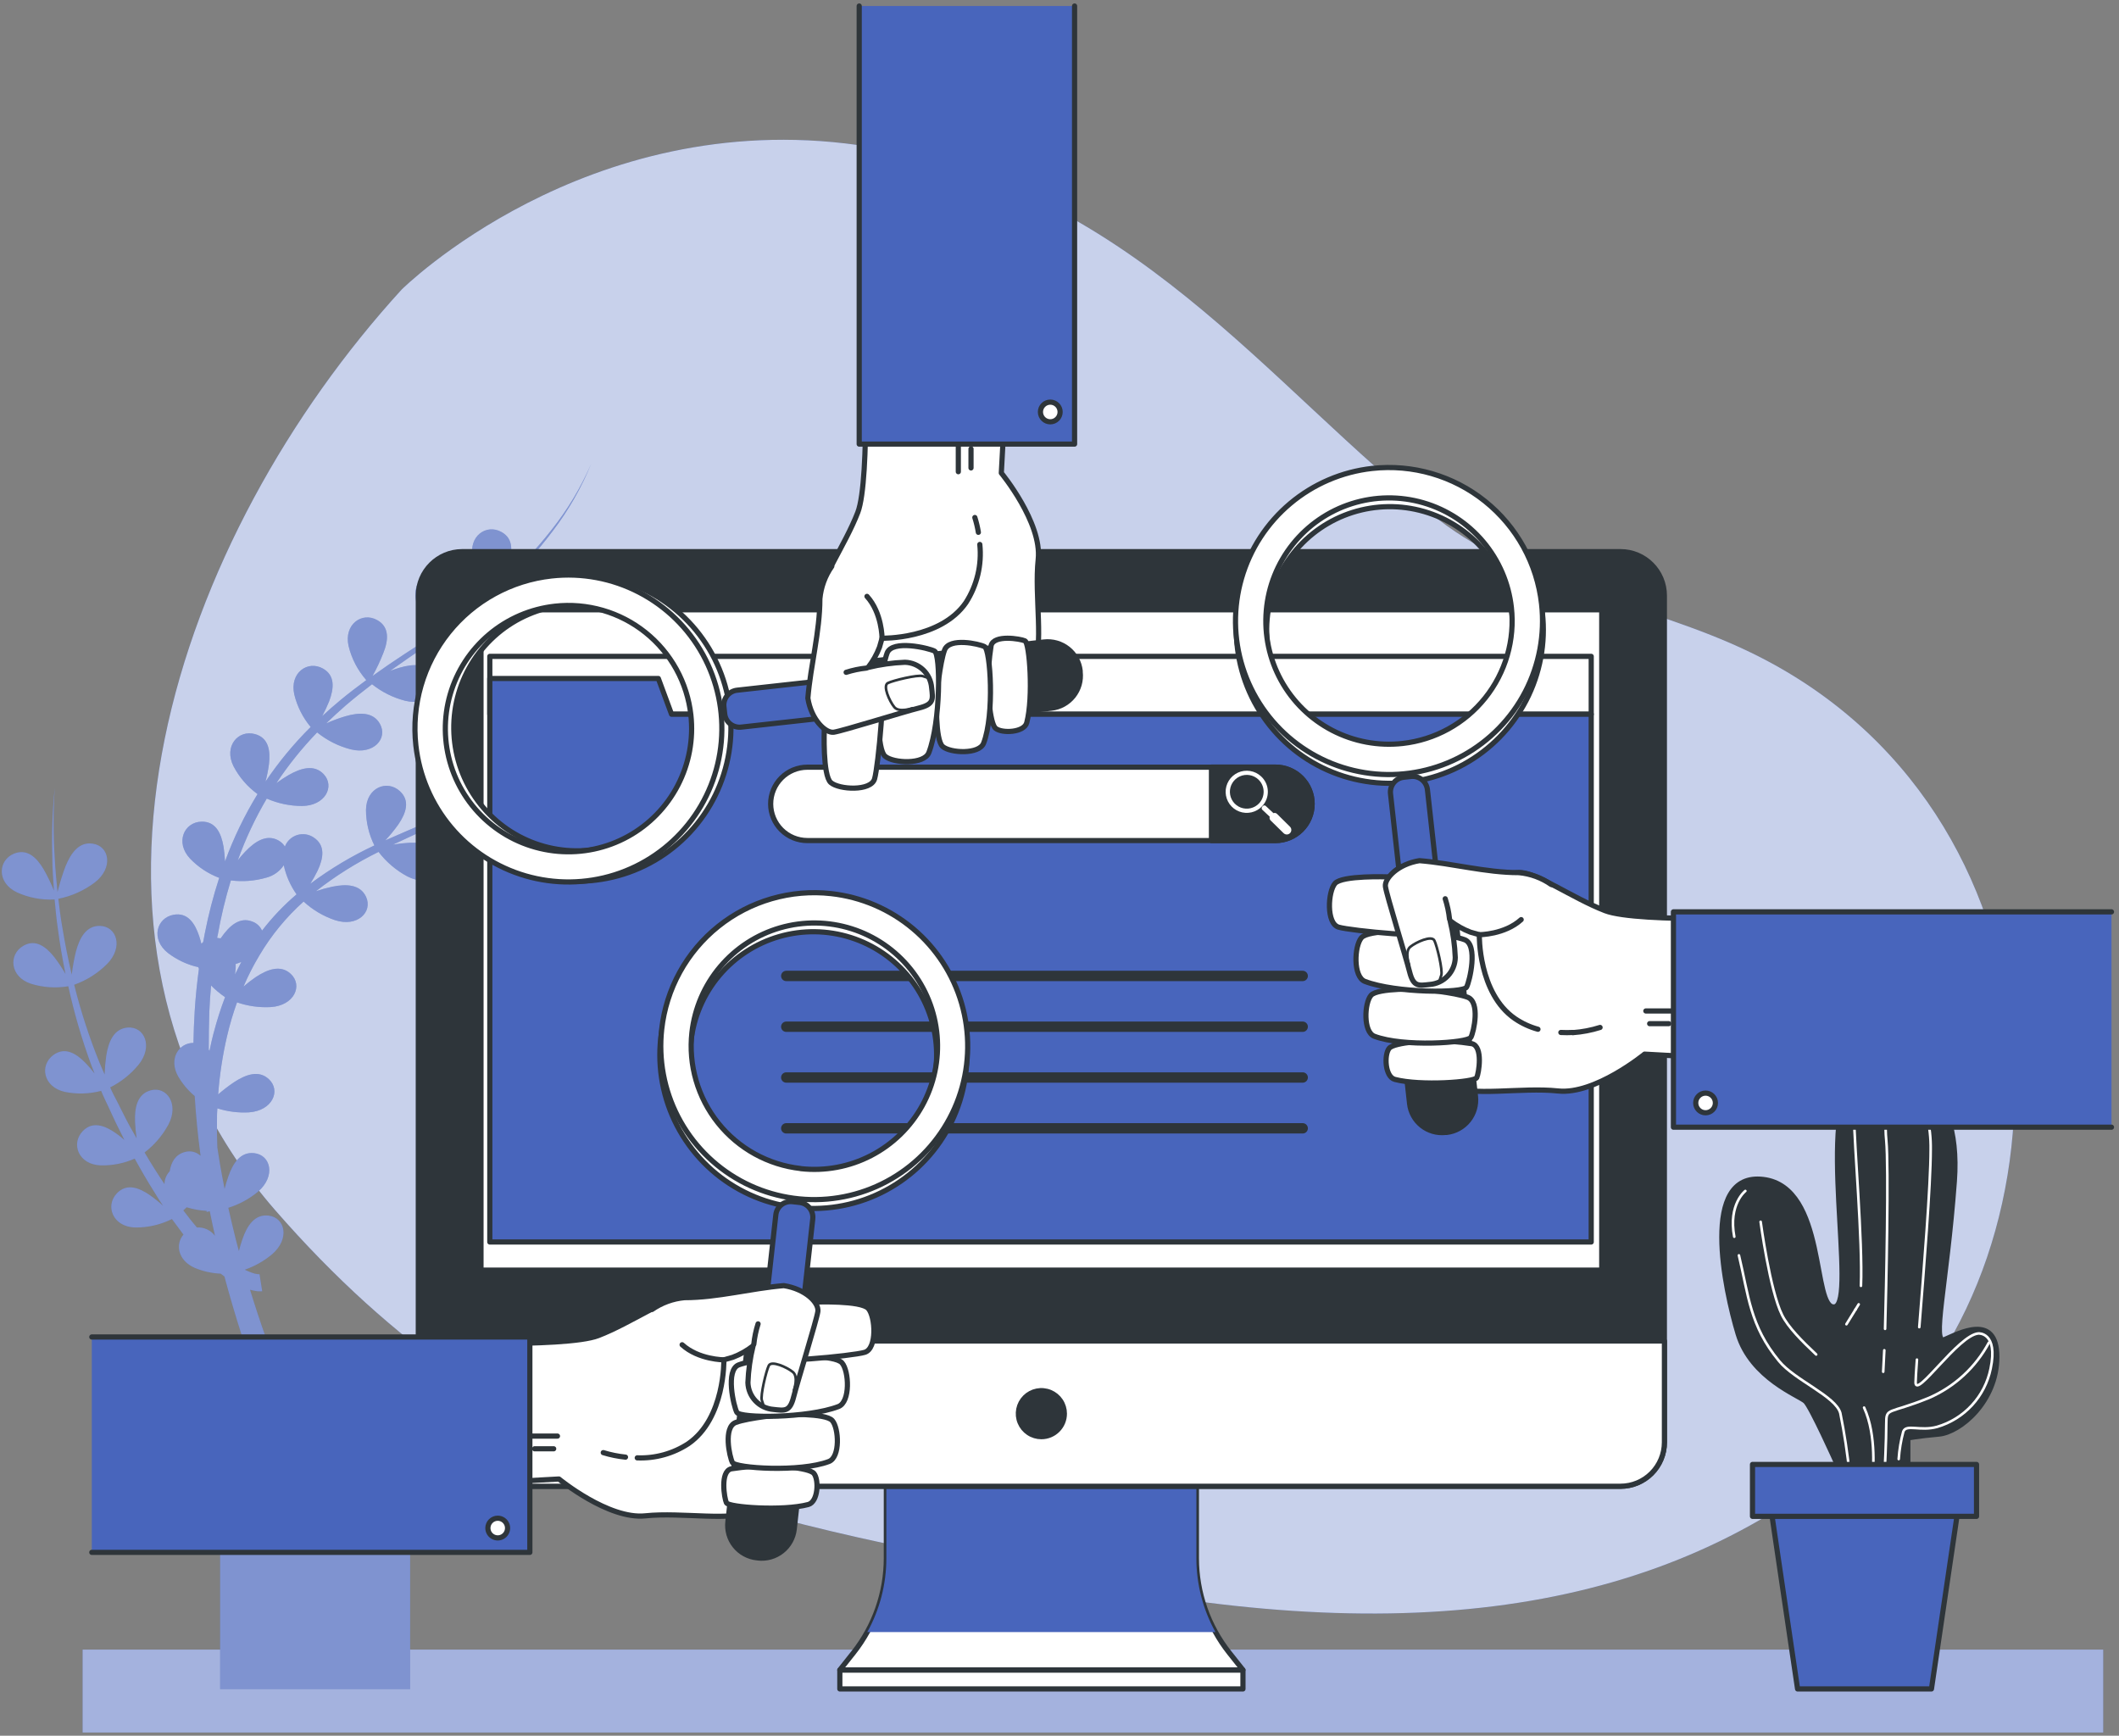 <svg width="409" height="335" viewBox="0 0 409 335" fill="none" xmlns="http://www.w3.org/2000/svg">
<rect x="0" y="0" width="409" height="335" fill="#808080" stroke="none"/>
<g clip-path="url(#clip0_105_801)">
<path d="M53.17 233.63C99.41 286.63 146.1 293.34 211.73 305.9C277.36 318.46 325.55 309.78 361.06 277.77C402.06 240.77 400.44 156.01 337.7 125.83C318.1 116.38 294.76 113.52 277.59 100.23C244.8 74.87 218.28 35.41 165.64 28C113 20.59 77.51 55.9 77.51 55.9C34.28 103.24 6.93 180.59 53.17 233.63Z" fill="#4865BC"/>
<path opacity="0.7" d="M53.17 233.63C99.41 286.63 146.1 293.34 211.73 305.9C277.36 318.46 325.55 309.78 361.06 277.77C402.06 240.77 400.44 156.01 337.7 125.83C318.1 116.38 294.76 113.52 277.59 100.23C244.8 74.87 218.28 35.41 165.64 28C113 20.59 77.51 55.9 77.51 55.9C34.28 103.24 6.93 180.59 53.17 233.63Z" fill="white"/>
<path d="M405.95 318.38H15.95V334.38H405.95V318.38Z" fill="#4865BC"/>
<path opacity="0.5" d="M405.95 318.38H15.95V334.38H405.95V318.38Z" fill="white"/>
<path d="M107.92 146.29C106.013 146.912 104.14 147.637 102.31 148.46C103.31 147.73 104.31 146.97 105.31 146.2C109.762 142.619 114 138.779 118 134.7C113.306 139.26 108.293 143.481 103 147.33C103.73 146.062 104.371 144.746 104.92 143.39C105.92 140.9 106.1 138.39 103.73 137.06C100.8 135.42 97.26 137.87 98.19 142.06C98.758 144.399 99.864 146.574 101.42 148.41C97.966 150.801 94.358 152.963 90.62 154.88L90.27 155.06C91.06 153.691 91.758 152.271 92.36 150.81C93.3 148.33 93.54 145.81 91.16 144.49C88.23 142.84 84.69 145.3 85.63 149.49C86.188 151.798 87.269 153.947 88.79 155.77C84.3 157.98 79.66 159.86 75.04 161.9L74.37 162.2C75.272 161.232 76.11 160.206 76.88 159.13C78.38 156.93 79.19 154.55 77.19 152.7C74.73 150.42 70.7 151.98 70.64 156.3C70.643 158.684 71.197 161.036 72.26 163.17C67.937 165.19 63.829 167.642 60 170.49L59.88 170.59C60.398 169.769 60.872 168.921 61.3 168.05C62.43 165.64 62.85 163.16 60.57 161.65C60.107 161.331 59.577 161.122 59.021 161.037C58.465 160.953 57.898 160.996 57.361 161.162C56.824 161.329 56.331 161.615 55.921 161.999C55.51 162.383 55.192 162.855 54.99 163.38C54.69 162.911 54.282 162.52 53.8 162.24C51.51 160.92 49.26 162.35 47.33 164.37C46.83 164.9 46.33 165.47 45.9 166.03C47.389 161.898 49.26 157.914 51.49 154.13C53.613 155.057 55.903 155.544 58.22 155.56C62.78 155.56 64.7 151.76 62.46 149.4C60.64 147.49 58.08 148.22 55.66 149.62C54.863 150.085 54.092 150.592 53.35 151.14C55.668 147.649 58.299 144.375 61.21 141.36C63.117 142.903 65.334 144.018 67.71 144.63C72.14 145.72 74.92 142.51 73.32 139.68C72.02 137.38 69.32 137.47 66.67 138.24C65.402 138.619 64.159 139.08 62.95 139.62C64.16 138.44 65.41 137.31 66.68 136.19C68.34 134.77 70.06 133.4 71.81 132.06C73.692 133.562 75.869 134.649 78.2 135.25C82.63 136.34 85.41 133.13 83.81 130.3C82.51 128 79.81 128.09 77.15 128.86C76.53 129.04 75.9 129.26 75.29 129.49C77.6 127.84 79.94 126.23 82.29 124.63L84.46 123.14C86.415 124.778 88.711 125.96 91.18 126.6C95.61 127.69 98.4 124.48 96.8 121.65C95.49 119.35 92.8 119.44 90.14 120.21C89.093 120.53 88.063 120.9 87.05 121.32L88.39 120.32C89.21 119.73 90.03 119.13 90.83 118.5C91.83 117.75 92.78 116.92 93.75 116.12C94.31 115.68 94.84 115.21 95.37 114.73C97.333 116.385 99.644 117.578 102.13 118.22C106.56 119.31 109.34 116.1 107.74 113.27C106.44 110.97 103.74 111.06 101.09 111.83C99.604 112.289 98.148 112.84 96.73 113.48C98.54 111.8 100.29 110.05 101.95 108.23C102.06 108.1 102.16 107.97 102.28 107.85C102.99 107.06 103.69 106.26 104.37 105.43C105.05 104.6 105.93 103.51 106.67 102.51C109.709 98.521 112.21 94.151 114.11 89.51C112.119 94.095 109.534 98.399 106.42 102.31C103.341 106.237 99.902 109.87 96.15 113.16L95.74 113.51C96.592 112.058 97.347 110.552 98 109C98.95 106.52 99.18 104 96.8 102.68C93.88 101.03 90.33 103.49 91.27 107.68C91.874 110.161 93.079 112.455 94.78 114.36L93.9 115.12L92.9 115.98C92.32 116.45 91.72 116.9 91.12 117.35C90.8 117.59 90.49 117.84 90.12 118.08C89.27 118.71 88.41 119.32 87.54 119.92L86.29 120.77L84.87 121.77C85.7 120.353 86.428 118.88 87.05 117.36C88 114.87 88.23 112.36 85.86 111.04C82.93 109.39 79.38 111.85 80.32 116.04C80.9 118.447 82.049 120.679 83.67 122.55L82.67 123.23L78.78 125.78L78.01 126.28L75.84 127.73L74.9 128.36C73.9 129.05 72.9 129.75 71.9 130.47C72.704 129.031 73.405 127.537 74 126C75 123.52 75.18 121 72.81 119.68C69.88 118.03 66.34 120.49 67.28 124.68C67.867 127.119 69.041 129.378 70.7 131.26C69 132.51 67.32 133.79 65.7 135.13C64.51 136.13 63.34 137.13 62.19 138.21C62.691 137.283 63.139 136.328 63.53 135.35C64.47 132.86 64.71 130.35 62.33 129.03C59.4 127.38 55.86 129.84 56.8 134.03C57.358 136.338 58.439 138.487 59.96 140.31C56.721 143.528 53.804 147.055 51.25 150.84C51.54 149.748 51.761 148.64 51.91 147.52C52.23 144.88 51.85 142.4 49.22 141.68C45.98 140.79 43.14 144.03 45.07 147.89C46.18 150.015 47.769 151.853 49.71 153.26C47.191 157.374 45.087 161.729 43.43 166.26C43.387 165.312 43.293 164.368 43.15 163.43C42.7 160.8 41.64 158.53 38.91 158.58C35.55 158.65 33.74 162.58 36.69 165.72C38.263 167.36 40.184 168.628 42.31 169.43C41.173 172.928 40.248 176.491 39.54 180.1C39.42 180.67 39.33 181.24 39.22 181.81C39.1 181.92 38.98 182.03 38.87 182.15C38.75 181.66 38.61 181.15 38.45 180.68C37.61 178.16 36.21 176.07 33.52 176.55C30.22 177.13 29.03 181.27 32.43 183.94C34.158 185.259 36.15 186.19 38.27 186.67C38.27 186.77 38.35 186.86 38.4 186.96C38.03 189.67 37.75 192.4 37.58 195.14C37.45 197.14 37.38 199.23 37.34 201.28C34.48 201.28 32.46 204.42 34.43 207.82C35.261 209.23 36.327 210.488 37.58 211.54C37.82 215.39 38.2 219.24 38.71 223.06C38.306 222.686 37.811 222.424 37.274 222.299C36.738 222.175 36.178 222.192 35.65 222.35C33.85 222.84 33.04 224.29 32.75 226.07C32.109 226.733 31.751 227.618 31.75 228.54C30.41 226.54 29.14 224.54 27.91 222.43C29.788 220.991 31.344 219.175 32.48 217.1C34.63 213.1 32.2 209.59 29.07 210.44C26.51 211.14 25.95 213.74 26.07 216.53C26.11 217.588 26.21 218.643 26.37 219.69L25.05 217.37C23.95 215.37 23.05 213.37 21.97 211.37C21.71 210.88 21.48 210.37 21.27 209.87C23.377 208.809 25.24 207.32 26.74 205.5C29.61 201.96 27.88 198.07 24.64 198.32C22 198.53 20.95 200.98 20.51 203.74C20.339 204.943 20.232 206.155 20.19 207.37L19.25 205.2C17.248 200.277 15.6 195.218 14.32 190.06C16.705 189.215 18.871 187.848 20.66 186.06C23.87 182.81 22.54 178.78 19.29 178.7C16.65 178.64 15.36 180.97 14.64 183.7C14.287 185.149 14.023 186.619 13.85 188.1C13.15 185.14 12.55 182.14 12.05 179.1C11.71 177.24 11.49 175.35 11.26 173.47C13.823 172.962 16.237 171.878 18.32 170.3C21.92 167.5 21.13 163.3 17.91 162.83C15.3 162.42 13.72 164.57 12.66 167.16C12.039 168.794 11.518 170.463 11.1 172.16C10.9 169.98 10.67 167.79 10.57 165.6C10.27 161.078 10.27 156.542 10.57 152.02C10.114 156.538 9.957 161.081 10.1 165.62C10.1 167.71 10.28 169.79 10.41 171.88C9.839 170.459 9.171 169.079 8.41 167.75C7.05 165.46 5.23 163.75 2.71 164.75C-0.4 166.03 -0.67 170.33 3.23 172.21C5.517 173.261 8.027 173.738 10.54 173.6C10.72 175.47 10.88 177.33 11.16 179.18C11.55 182.18 12.05 185.06 12.64 187.97C12 186.855 11.289 185.783 10.51 184.76C8.86 182.67 6.84 181.19 4.51 182.54C1.6 184.21 1.88 188.54 5.99 189.87C8.316 190.593 10.779 190.757 13.18 190.35C14.321 195.564 15.821 200.693 17.67 205.7L18.26 207.2C17.731 206.499 17.16 205.832 16.55 205.2C14.7 203.28 12.55 202.01 10.32 203.6C7.59 205.6 8.32 209.8 12.52 210.74C14.838 211.209 17.233 211.141 19.52 210.54C19.73 211.05 19.94 211.54 20.19 212.06C21.19 214.12 22.08 216.23 23.13 218.25L24 220C23.48 219.55 22.94 219.12 22.38 218.72C20.2 217.19 17.84 216.35 15.96 218.32C13.64 220.75 15.14 224.79 19.46 224.92C21.709 224.972 23.942 224.529 26 223.62C27.24 225.86 28.51 228.07 29.89 230.24C30.4 231.07 30.89 231.89 31.47 232.71C30.686 231.993 29.857 231.325 28.99 230.71C26.81 229.18 24.45 228.34 22.56 230.31C20.25 232.74 21.75 236.78 26.07 236.91C28.539 236.94 30.98 236.381 33.19 235.28C33.91 236.28 34.65 237.28 35.41 238.28C33.8 240.15 34.33 243.28 37.6 244.71C39.188 245.372 40.881 245.748 42.6 245.82C42.8 245.98 43 246.14 43.22 246.29L43.32 246.37C45.387 254.09 47.837 261.697 50.67 269.19C51.87 272.38 53.16 275.54 54.49 278.68H42.49V326H79.16V278.64H59.64C57.97 274.99 56.36 271.3 54.86 267.57C52.41 261.45 50.19 255.23 48.26 248.92C48.589 249.017 48.922 249.094 49.26 249.15C49.704 249.24 50.16 249.26 50.61 249.21L50.09 245.92H49.74C49.532 245.891 49.325 245.851 49.12 245.8C48.658 245.668 48.207 245.5 47.77 245.3L47.25 245.06C49.18 244.388 50.972 243.371 52.54 242.06C56.01 239.06 55.03 234.96 51.79 234.61C49.17 234.32 47.69 236.54 46.79 239.17C46.52 239.92 46.3 240.7 46.11 241.46C45.92 240.76 45.73 240.06 45.55 239.36C45.02 237.29 44.55 235.2 44.07 233.11C46.164 232.457 48.111 231.4 49.8 230C53.27 227 52.28 222.91 49.05 222.56C46.42 222.27 44.95 224.49 44.05 227.12C43.78 227.88 43.55 228.67 43.35 229.45C43.05 227.93 42.76 226.4 42.49 224.87C42.3 223.74 42.12 222.6 41.95 221.46C41.89 219.84 41.86 218.22 41.88 216.59C41.88 215.7 41.88 214.81 41.96 213.92C43.921 214.54 45.977 214.8 48.03 214.69C52.59 214.39 54.27 210.49 51.89 208.28C49.95 206.47 47.44 207.37 45.11 208.91C44.065 209.62 43.063 210.391 42.11 211.22C42.391 207.414 42.969 203.636 43.84 199.92C44.35 197.731 44.988 195.574 45.75 193.46C47.841 194.181 50.052 194.49 52.26 194.37C56.82 194.08 58.5 190.18 56.12 187.96C54.19 186.16 51.67 187.05 49.34 188.6C48.527 189.159 47.745 189.763 47 190.41C47.879 188.341 48.902 186.336 50.06 184.41C52.357 180.523 55.237 177.012 58.6 174C60.343 175.608 62.404 176.831 64.65 177.59C68.99 179.01 72 176.01 70.65 173.07C69.52 170.68 66.86 170.57 64.12 171.14C63.064 171.366 62.022 171.653 61 172L61.07 171.94C64.802 169.028 68.823 166.508 73.07 164.42C74.569 166.382 76.472 167.999 78.65 169.16C82.71 171.25 86.16 168.77 85.26 165.65C84.53 163.11 81.92 162.58 79.13 162.65C78.034 162.71 76.943 162.83 75.86 163.01C80.37 160.88 84.97 158.87 89.41 156.52H89.51C91.498 158.236 93.856 159.468 96.4 160.12C100.83 161.22 103.61 158 102.01 155.12C100.71 152.82 98.01 152.92 95.36 153.68C94.61 153.9 93.86 154.17 93.13 154.45C96.095 152.727 98.969 150.851 101.74 148.83L101.97 149.08V148.95C103.978 150.681 106.355 151.93 108.92 152.6C113.34 153.69 116.13 150.48 114.53 147.6C113.27 145.43 110.61 145.52 107.92 146.29ZM38 236.9C37.09 235.84 36.23 234.73 35.39 233.61C35.59 233.43 35.81 233.23 36.03 233.01C37.28 233.399 38.573 233.631 39.88 233.7V233.91L40.49 233.78C40.81 235.36 41.14 236.93 41.49 238.5C41.084 237.968 40.553 237.544 39.944 237.265C39.336 236.986 38.668 236.861 38 236.9ZM41.26 199.25C40.95 200.43 40.69 201.61 40.44 202.8L40.29 202.59C40.29 200.15 40.327 197.717 40.4 195.29C40.47 193.59 40.59 191.9 40.74 190.2C41.563 191.038 42.467 191.792 43.44 192.45C42.594 194.676 41.869 196.946 41.27 199.25H41.26ZM45.36 188.05C45.42 187.61 45.47 187.16 45.49 186.72V186.05C45.85 185.94 46.22 185.81 46.58 185.66C46.18 186.45 45.76 187.25 45.37 188.05H45.36ZM50.57 179.6C50.397 179.204 50.146 178.848 49.831 178.552C49.517 178.257 49.146 178.028 48.74 177.88C46.27 176.88 44.27 178.68 42.68 180.98L42.6 181.09H42.44C42.272 181.052 42.102 181.029 41.93 181.02C41.918 180.88 41.942 180.739 42 180.61C42.633 176.998 43.488 173.427 44.56 169.92C46.856 170.211 49.187 170.031 51.41 169.39C52.784 169.029 53.979 168.179 54.77 167C55.21 169.016 56.05 170.924 57.24 172.61C54.78 174.702 52.547 177.049 50.58 179.61L50.57 179.6Z" fill="#4865BC"/>
<path opacity="0.3" d="M107.92 146.29C106.013 146.912 104.14 147.637 102.31 148.46C103.31 147.73 104.31 146.97 105.31 146.2C109.762 142.619 114 138.779 118 134.7C113.306 139.26 108.293 143.481 103 147.33C103.73 146.062 104.371 144.746 104.92 143.39C105.92 140.9 106.1 138.39 103.73 137.06C100.8 135.42 97.26 137.87 98.19 142.06C98.758 144.399 99.864 146.574 101.42 148.41C97.966 150.801 94.358 152.963 90.62 154.88L90.27 155.06C91.06 153.691 91.758 152.271 92.36 150.81C93.3 148.33 93.54 145.81 91.16 144.49C88.23 142.84 84.69 145.3 85.63 149.49C86.188 151.798 87.269 153.947 88.79 155.77C84.3 157.98 79.66 159.86 75.04 161.9L74.37 162.2C75.272 161.232 76.11 160.206 76.88 159.13C78.38 156.93 79.19 154.55 77.19 152.7C74.73 150.42 70.7 151.98 70.64 156.3C70.643 158.684 71.197 161.036 72.26 163.17C67.937 165.19 63.829 167.642 60 170.49L59.88 170.59C60.398 169.769 60.872 168.921 61.3 168.05C62.43 165.64 62.85 163.16 60.57 161.65C60.107 161.331 59.577 161.122 59.021 161.037C58.465 160.953 57.898 160.996 57.361 161.162C56.824 161.329 56.331 161.615 55.921 161.999C55.51 162.383 55.192 162.855 54.99 163.38C54.69 162.911 54.282 162.52 53.8 162.24C51.51 160.92 49.26 162.35 47.33 164.37C46.83 164.9 46.33 165.47 45.9 166.03C47.389 161.898 49.26 157.914 51.49 154.13C53.613 155.057 55.903 155.544 58.22 155.56C62.78 155.56 64.7 151.76 62.46 149.4C60.64 147.49 58.08 148.22 55.66 149.62C54.863 150.085 54.092 150.592 53.35 151.14C55.668 147.649 58.299 144.375 61.21 141.36C63.117 142.903 65.334 144.018 67.71 144.63C72.14 145.72 74.92 142.51 73.32 139.68C72.02 137.38 69.32 137.47 66.67 138.24C65.402 138.619 64.159 139.08 62.95 139.62C64.16 138.44 65.41 137.31 66.68 136.19C68.34 134.77 70.06 133.4 71.81 132.06C73.692 133.562 75.869 134.649 78.2 135.25C82.63 136.34 85.41 133.13 83.81 130.3C82.51 128 79.81 128.09 77.15 128.86C76.53 129.04 75.9 129.26 75.29 129.49C77.6 127.84 79.94 126.23 82.29 124.63L84.46 123.14C86.415 124.778 88.711 125.96 91.18 126.6C95.61 127.69 98.4 124.48 96.8 121.65C95.49 119.35 92.8 119.44 90.14 120.21C89.093 120.53 88.063 120.9 87.05 121.32L88.39 120.32C89.21 119.73 90.03 119.13 90.83 118.5C91.83 117.75 92.78 116.92 93.75 116.12C94.31 115.68 94.84 115.21 95.37 114.73C97.333 116.385 99.644 117.578 102.13 118.22C106.56 119.31 109.34 116.1 107.74 113.27C106.44 110.97 103.74 111.06 101.09 111.83C99.604 112.289 98.148 112.84 96.73 113.48C98.54 111.8 100.29 110.05 101.95 108.23C102.06 108.1 102.16 107.97 102.28 107.85C102.99 107.06 103.69 106.26 104.37 105.43C105.05 104.6 105.93 103.51 106.67 102.51C109.709 98.521 112.21 94.151 114.11 89.51C112.119 94.095 109.534 98.399 106.42 102.31C103.341 106.237 99.902 109.87 96.15 113.16L95.74 113.51C96.592 112.058 97.347 110.552 98 109C98.95 106.52 99.18 104 96.8 102.68C93.88 101.03 90.33 103.49 91.27 107.68C91.874 110.161 93.079 112.455 94.78 114.36L93.9 115.12L92.9 115.98C92.32 116.45 91.72 116.9 91.12 117.35C90.8 117.59 90.49 117.84 90.12 118.08C89.27 118.71 88.41 119.32 87.54 119.92L86.29 120.77L84.87 121.77C85.7 120.353 86.428 118.88 87.05 117.36C88 114.87 88.23 112.36 85.86 111.04C82.93 109.39 79.38 111.85 80.32 116.04C80.9 118.447 82.049 120.679 83.67 122.55L82.67 123.23L78.78 125.78L78.01 126.28L75.84 127.73L74.9 128.36C73.9 129.05 72.9 129.75 71.9 130.47C72.704 129.031 73.405 127.537 74 126C75 123.52 75.18 121 72.81 119.68C69.88 118.03 66.34 120.49 67.28 124.68C67.867 127.119 69.041 129.378 70.7 131.26C69 132.51 67.32 133.79 65.7 135.13C64.51 136.13 63.34 137.13 62.19 138.21C62.691 137.283 63.139 136.328 63.53 135.35C64.47 132.86 64.71 130.35 62.33 129.03C59.4 127.38 55.86 129.84 56.8 134.03C57.358 136.338 58.439 138.487 59.96 140.31C56.721 143.528 53.804 147.055 51.25 150.84C51.54 149.748 51.761 148.64 51.91 147.52C52.23 144.88 51.85 142.4 49.22 141.68C45.98 140.79 43.14 144.03 45.07 147.89C46.18 150.015 47.769 151.853 49.71 153.26C47.191 157.374 45.087 161.729 43.43 166.26C43.387 165.312 43.293 164.368 43.15 163.43C42.7 160.8 41.64 158.53 38.91 158.58C35.55 158.65 33.74 162.58 36.69 165.72C38.263 167.36 40.184 168.628 42.31 169.43C41.173 172.928 40.248 176.491 39.54 180.1C39.42 180.67 39.33 181.24 39.22 181.81C39.1 181.92 38.98 182.03 38.87 182.15C38.75 181.66 38.61 181.15 38.45 180.68C37.61 178.16 36.21 176.07 33.52 176.55C30.22 177.13 29.03 181.27 32.43 183.94C34.158 185.259 36.15 186.19 38.27 186.67C38.27 186.77 38.35 186.86 38.4 186.96C38.03 189.67 37.75 192.4 37.58 195.14C37.45 197.14 37.38 199.23 37.34 201.28C34.48 201.28 32.46 204.42 34.43 207.82C35.261 209.23 36.327 210.488 37.58 211.54C37.82 215.39 38.2 219.24 38.71 223.06C38.306 222.686 37.811 222.424 37.274 222.299C36.738 222.175 36.178 222.192 35.65 222.35C33.85 222.84 33.04 224.29 32.75 226.07C32.109 226.733 31.751 227.618 31.75 228.54C30.41 226.54 29.14 224.54 27.91 222.43C29.788 220.991 31.344 219.175 32.48 217.1C34.63 213.1 32.2 209.59 29.07 210.44C26.51 211.14 25.95 213.74 26.07 216.53C26.11 217.588 26.21 218.643 26.37 219.69L25.05 217.37C23.95 215.37 23.05 213.37 21.97 211.37C21.71 210.88 21.48 210.37 21.27 209.87C23.377 208.809 25.24 207.32 26.74 205.5C29.61 201.96 27.88 198.07 24.64 198.32C22 198.53 20.95 200.98 20.51 203.74C20.339 204.943 20.232 206.155 20.19 207.37L19.25 205.2C17.248 200.277 15.6 195.218 14.32 190.06C16.705 189.215 18.871 187.848 20.66 186.06C23.87 182.81 22.54 178.78 19.29 178.7C16.65 178.64 15.36 180.97 14.64 183.7C14.287 185.149 14.023 186.619 13.85 188.1C13.15 185.14 12.55 182.14 12.05 179.1C11.71 177.24 11.49 175.35 11.26 173.47C13.823 172.962 16.237 171.878 18.32 170.3C21.92 167.5 21.13 163.3 17.91 162.83C15.3 162.42 13.72 164.57 12.66 167.16C12.039 168.794 11.518 170.463 11.1 172.16C10.9 169.98 10.67 167.79 10.57 165.6C10.27 161.078 10.27 156.542 10.57 152.02C10.114 156.538 9.957 161.081 10.1 165.62C10.1 167.71 10.28 169.79 10.41 171.88C9.839 170.459 9.171 169.079 8.41 167.75C7.05 165.46 5.23 163.75 2.71 164.75C-0.4 166.03 -0.67 170.33 3.23 172.21C5.517 173.261 8.027 173.738 10.54 173.6C10.72 175.47 10.88 177.33 11.16 179.18C11.55 182.18 12.05 185.06 12.64 187.97C12 186.855 11.289 185.783 10.51 184.76C8.86 182.67 6.84 181.19 4.51 182.54C1.6 184.21 1.88 188.54 5.99 189.87C8.316 190.593 10.779 190.757 13.18 190.35C14.321 195.564 15.821 200.693 17.67 205.7L18.26 207.2C17.731 206.499 17.16 205.832 16.55 205.2C14.7 203.28 12.55 202.01 10.32 203.6C7.59 205.6 8.32 209.8 12.52 210.74C14.838 211.209 17.233 211.141 19.52 210.54C19.73 211.05 19.94 211.54 20.19 212.06C21.19 214.12 22.08 216.23 23.13 218.25L24 220C23.48 219.55 22.94 219.12 22.38 218.72C20.2 217.19 17.84 216.35 15.96 218.32C13.64 220.75 15.14 224.79 19.46 224.92C21.709 224.972 23.942 224.529 26 223.62C27.24 225.86 28.51 228.07 29.89 230.24C30.4 231.07 30.89 231.89 31.47 232.71C30.686 231.993 29.857 231.325 28.99 230.71C26.81 229.18 24.45 228.34 22.56 230.31C20.25 232.74 21.75 236.78 26.07 236.91C28.539 236.94 30.98 236.381 33.19 235.28C33.91 236.28 34.65 237.28 35.41 238.28C33.8 240.15 34.33 243.28 37.6 244.71C39.188 245.372 40.881 245.748 42.6 245.82C42.8 245.98 43 246.14 43.22 246.29L43.32 246.37C45.387 254.09 47.837 261.697 50.67 269.19C51.87 272.38 53.16 275.54 54.49 278.68H42.49V326H79.16V278.64H59.64C57.97 274.99 56.36 271.3 54.86 267.57C52.41 261.45 50.19 255.23 48.26 248.92C48.589 249.017 48.922 249.094 49.26 249.15C49.704 249.24 50.16 249.26 50.61 249.21L50.09 245.92H49.74C49.532 245.891 49.325 245.851 49.12 245.8C48.658 245.668 48.207 245.5 47.77 245.3L47.25 245.06C49.18 244.388 50.972 243.371 52.54 242.06C56.01 239.06 55.03 234.96 51.79 234.61C49.17 234.32 47.69 236.54 46.79 239.17C46.52 239.92 46.3 240.7 46.11 241.46C45.92 240.76 45.73 240.06 45.55 239.36C45.02 237.29 44.55 235.2 44.07 233.11C46.164 232.457 48.111 231.4 49.8 230C53.27 227 52.28 222.91 49.05 222.56C46.42 222.27 44.95 224.49 44.05 227.12C43.78 227.88 43.55 228.67 43.35 229.45C43.05 227.93 42.76 226.4 42.49 224.87C42.3 223.74 42.12 222.6 41.95 221.46C41.89 219.84 41.86 218.22 41.88 216.59C41.88 215.7 41.88 214.81 41.96 213.92C43.921 214.54 45.977 214.8 48.03 214.69C52.59 214.39 54.27 210.49 51.89 208.28C49.95 206.47 47.44 207.37 45.11 208.91C44.065 209.62 43.063 210.391 42.11 211.22C42.391 207.414 42.969 203.636 43.84 199.92C44.35 197.731 44.988 195.574 45.75 193.46C47.841 194.181 50.052 194.49 52.26 194.37C56.82 194.08 58.5 190.18 56.12 187.96C54.19 186.16 51.67 187.05 49.34 188.6C48.527 189.159 47.745 189.763 47 190.41C47.879 188.341 48.902 186.336 50.06 184.41C52.357 180.523 55.237 177.012 58.6 174C60.343 175.608 62.404 176.831 64.65 177.59C68.99 179.01 72 176.01 70.65 173.07C69.52 170.68 66.86 170.57 64.12 171.14C63.064 171.366 62.022 171.653 61 172L61.07 171.94C64.802 169.028 68.823 166.508 73.07 164.42C74.569 166.382 76.472 167.999 78.65 169.16C82.71 171.25 86.16 168.77 85.26 165.65C84.53 163.11 81.92 162.58 79.13 162.65C78.034 162.71 76.943 162.83 75.86 163.01C80.37 160.88 84.97 158.87 89.41 156.52H89.51C91.498 158.236 93.856 159.468 96.4 160.12C100.83 161.22 103.61 158 102.01 155.12C100.71 152.82 98.01 152.92 95.36 153.68C94.61 153.9 93.86 154.17 93.13 154.45C96.095 152.727 98.969 150.851 101.74 148.83L101.97 149.08V148.95C103.978 150.681 106.355 151.93 108.92 152.6C113.34 153.69 116.13 150.48 114.53 147.6C113.27 145.43 110.61 145.52 107.92 146.29ZM38 236.9C37.09 235.84 36.23 234.73 35.39 233.61C35.59 233.43 35.81 233.23 36.03 233.01C37.28 233.399 38.573 233.631 39.88 233.7V233.91L40.49 233.78C40.81 235.36 41.14 236.93 41.49 238.5C41.084 237.968 40.553 237.544 39.944 237.265C39.336 236.986 38.668 236.861 38 236.9ZM41.26 199.25C40.95 200.43 40.69 201.61 40.44 202.8L40.29 202.59C40.29 200.15 40.327 197.717 40.4 195.29C40.47 193.59 40.59 191.9 40.74 190.2C41.563 191.038 42.467 191.792 43.44 192.45C42.594 194.676 41.869 196.946 41.27 199.25H41.26ZM45.36 188.05C45.42 187.61 45.47 187.16 45.49 186.72V186.05C45.85 185.94 46.22 185.81 46.58 185.66C46.18 186.45 45.76 187.25 45.37 188.05H45.36ZM50.57 179.6C50.397 179.204 50.146 178.848 49.831 178.552C49.517 178.257 49.146 178.028 48.74 177.88C46.27 176.88 44.27 178.68 42.68 180.98L42.6 181.09H42.44C42.272 181.052 42.102 181.029 41.93 181.02C41.918 180.88 41.942 180.739 42 180.61C42.633 176.998 43.488 173.427 44.56 169.92C46.856 170.211 49.187 170.031 51.41 169.39C52.784 169.029 53.979 168.179 54.77 167C55.21 169.016 56.05 170.924 57.24 172.61C54.78 174.702 52.547 177.049 50.58 179.61L50.57 179.6Z" fill="white"/>
<path d="M354.49 282.37C354.49 282.37 349.65 271.56 348.49 270.45C347.33 269.34 338.06 265.98 335.49 257.45C332.92 248.92 328.04 226.15 340.34 227.64C352.64 229.13 349.65 252.98 354.12 252.23C358.59 251.48 350.4 213.49 358.22 208.23C366.04 202.97 378.71 207.86 377.22 227.98C375.73 248.1 372.75 259.64 375.36 258.53C377.97 257.42 385.42 253.31 385.42 261.88C385.42 270.45 378.34 276.41 374.24 276.78C370.14 277.15 368.24 277.53 368.24 277.53V283.11L354.49 282.37Z" fill="#2E353A" stroke="#2E353A" stroke-linecap="round" stroke-linejoin="round"/>
<path d="M350.55 261.42C347.74 258.76 345.16 256.18 343.97 253.81C341.61 249.08 339.83 235.81 339.83 235.81" stroke="white" stroke-width="0.5" stroke-linecap="round" stroke-linejoin="round"/>
<path d="M335.64 242.29C337.5 250.04 337.76 255.88 343.38 262.68C346.38 266.36 354.32 269.48 355.21 272.73C356.006 276.641 356.604 280.589 357 284.56L361.44 284.86C361.44 284.86 362.34 277.16 359.8 271.67" stroke="white" stroke-width="0.5" stroke-linecap="round" stroke-linejoin="round"/>
<path d="M336.88 229.86C336.88 229.86 333.56 232.41 334.74 238.69" stroke="white" stroke-width="0.5" stroke-linecap="round" stroke-linejoin="round"/>
<path d="M358.15 252.73L356.39 255.58" stroke="white" stroke-width="0.5" stroke-linecap="round" stroke-linejoin="round"/>
<path d="M358.76 251.74L358.15 252.73" stroke="white" stroke-width="0.5" stroke-linecap="round" stroke-linejoin="round"/>
<path d="M364.67 209.16C364.67 209.16 357.87 208.87 357.87 215.37C357.87 220.86 359.55 239.6 359.19 248.17" stroke="white" stroke-width="0.5" stroke-linecap="round" stroke-linejoin="round"/>
<path d="M370 262.41C369.84 264.64 369.74 266.22 369.74 266.82C369.74 270.07 378.01 257.65 381.86 257.36C381.86 257.36 385.7 257.06 384.22 264.16C383.682 266.796 382.434 269.234 380.612 271.213C378.79 273.192 376.462 274.636 373.88 275.39C370.62 276.28 367.96 274.8 367.37 276.28C366.899 278.02 366.601 279.802 366.48 281.6" stroke="white" stroke-width="0.5" stroke-linecap="round" stroke-linejoin="round"/>
<path d="M371.93 215.33C372.444 217.474 372.686 219.675 372.65 221.88C372.65 228.8 371.33 245.12 370.45 256.14" stroke="white" stroke-width="0.5" stroke-linecap="round" stroke-linejoin="round"/>
<path d="M368.51 209.76C369.398 210.269 370.118 211.027 370.58 211.94" stroke="white" stroke-width="0.5" stroke-linecap="round" stroke-linejoin="round"/>
<path d="M363.7 260.61L363.49 264.75" stroke="white" stroke-width="0.5" stroke-linecap="round" stroke-linejoin="round"/>
<path d="M365.26 213.3C365.26 213.3 363.49 213.89 364.08 220.1C364.57 225.23 364.08 248.52 363.85 256.47" stroke="white" stroke-width="0.5" stroke-linecap="round" stroke-linejoin="round"/>
<path d="M383.89 259.13C381.354 263.876 377.292 267.628 372.36 269.78C364.36 273.03 364.08 271.55 364.08 274.78C364.08 278.01 363.78 283.95 363.78 283.95" stroke="white" stroke-width="0.5" stroke-linecap="round" stroke-linejoin="round"/>
<path d="M372.8 325.97H346.96L341.43 288.54H378.33L372.8 325.97Z" fill="#4865BC" stroke="#2E353A" stroke-linecap="round" stroke-linejoin="round"/>
<path d="M381.5 282.64H338.26V292.66H381.5V282.64Z" fill="#4865BC" stroke="#2E353A" stroke-linecap="round" stroke-linejoin="round"/>
<path d="M230.92 300.77V280.45H171.08V300.77C171.07 307.389 168.83 313.811 164.72 319L162.1 322.3H239.9L237.28 319C233.17 313.811 230.93 307.389 230.92 300.77Z" fill="white" stroke="#2E353A" stroke-linecap="round" stroke-linejoin="round"/>
<path d="M167.4 315H234.6C232.188 310.645 230.921 305.748 230.92 300.77V280.45H171.08V300.77C171.079 305.748 169.813 310.645 167.4 315Z" fill="#4865BC"/>
<path d="M312.77 106.47H89.22C84.537 106.47 80.74 110.267 80.74 114.95V278.38C80.74 283.063 84.537 286.86 89.22 286.86H312.77C317.453 286.86 321.25 283.063 321.25 278.38V114.95C321.25 110.267 317.453 106.47 312.77 106.47Z" fill="#2E353A" stroke="#2E353A" stroke-linecap="round" stroke-linejoin="round"/>
<path d="M80.74 258.82H321.26V278.37C321.26 280.619 320.367 282.776 318.776 284.366C317.186 285.957 315.029 286.85 312.78 286.85H89.23C86.981 286.85 84.824 285.957 83.234 284.366C81.643 282.776 80.75 280.619 80.75 278.37V258.82H80.74Z" fill="white" stroke="#2E353A" stroke-linecap="round" stroke-linejoin="round"/>
<path d="M309.16 117.7H92.84V245.14H309.16V117.7Z" fill="white" stroke="#2E353A" stroke-linecap="round" stroke-linejoin="round"/>
<path d="M205.44 272.84C205.44 271.962 205.18 271.103 204.692 270.373C204.204 269.643 203.51 269.074 202.699 268.738C201.888 268.402 200.995 268.314 200.134 268.485C199.272 268.657 198.481 269.079 197.86 269.7C197.239 270.321 196.817 271.112 196.645 271.974C196.474 272.835 196.562 273.728 196.898 274.539C197.234 275.35 197.803 276.044 198.533 276.532C199.263 277.02 200.122 277.28 201 277.28C202.178 277.28 203.307 276.812 204.139 275.979C204.972 275.147 205.44 274.017 205.44 272.84Z" fill="#2E353A" stroke="#2E353A" stroke-linecap="round" stroke-linejoin="round"/>
<path d="M239.91 322.34H162.1V325.97H239.91V322.34Z" fill="white" stroke="#2E353A" stroke-linecap="round" stroke-linejoin="round"/>
<path d="M307.13 126.68H94.54V137.85H307.13V126.68Z" fill="white" stroke="#2E353A" stroke-linecap="round" stroke-linejoin="round"/>
<path d="M129.62 137.85L127.07 130.95H94.54V137.85V147V239.71H307.13V137.85H129.62Z" fill="#4865BC" stroke="#2E353A" stroke-linecap="round" stroke-linejoin="round"/>
<path d="M151.76 188.36H251.44" stroke="#2E353A" stroke-width="2" stroke-linecap="round" stroke-linejoin="round"/>
<path d="M151.76 198.16H251.44" stroke="#2E353A" stroke-width="2" stroke-linecap="round" stroke-linejoin="round"/>
<path d="M151.76 207.96H251.44" stroke="#2E353A" stroke-width="2" stroke-linecap="round" stroke-linejoin="round"/>
<path d="M151.76 217.77H251.44" stroke="#2E353A" stroke-width="2" stroke-linecap="round" stroke-linejoin="round"/>
<path d="M246.17 162.23H155.84C154.91 162.231 153.989 162.049 153.13 161.695C152.27 161.34 151.489 160.82 150.831 160.163C150.172 159.507 149.65 158.727 149.293 157.869C148.936 157.01 148.751 156.09 148.75 155.16C148.749 154.23 148.931 153.309 149.285 152.45C149.64 151.59 150.16 150.809 150.817 150.151C151.473 149.492 152.253 148.97 153.111 148.613C153.97 148.256 154.89 148.071 155.82 148.07H246.17C247.101 148.069 248.024 148.251 248.885 148.607C249.746 148.963 250.528 149.485 251.186 150.144C251.845 150.802 252.367 151.584 252.723 152.445C253.079 153.306 253.261 154.229 253.26 155.16C253.259 156.09 253.074 157.01 252.717 157.869C252.36 158.727 251.838 159.507 251.179 160.163C250.521 160.82 249.74 161.34 248.88 161.695C248.021 162.049 247.1 162.231 246.17 162.23Z" fill="white" stroke="#2E353A" stroke-linecap="round" stroke-linejoin="round"/>
<path d="M246.17 162.23H233.83V148.05H246.17C247.101 148.049 248.024 148.231 248.885 148.587C249.746 148.943 250.528 149.465 251.186 150.124C251.845 150.782 252.367 151.564 252.723 152.425C253.079 153.286 253.261 154.208 253.26 155.14C253.261 156.071 253.079 156.994 252.723 157.855C252.367 158.716 251.845 159.498 251.186 160.156C250.528 160.815 249.746 161.337 248.885 161.693C248.024 162.049 247.101 162.231 246.17 162.23Z" fill="#2E353A" stroke="#2E353A" stroke-linecap="round" stroke-linejoin="round"/>
<path d="M243.42 149.85C242.832 149.299 242.095 148.936 241.3 148.804C240.506 148.673 239.691 148.781 238.957 149.113C238.224 149.445 237.606 149.988 237.181 150.671C236.756 151.355 236.543 152.15 236.569 152.954C236.596 153.759 236.861 154.538 237.33 155.192C237.799 155.846 238.452 156.347 239.206 156.63C239.959 156.913 240.78 156.966 241.564 156.783C242.348 156.6 243.06 156.188 243.61 155.6C243.976 155.212 244.262 154.755 244.452 154.256C244.641 153.757 244.73 153.226 244.713 152.692C244.697 152.159 244.575 151.634 244.354 151.148C244.134 150.662 243.82 150.224 243.43 149.86L243.42 149.85ZM243.02 155.05C242.578 155.519 242.008 155.846 241.38 155.991C240.753 156.136 240.096 156.092 239.494 155.864C238.892 155.636 238.37 155.235 237.995 154.711C237.621 154.187 237.41 153.564 237.389 152.92C237.368 152.277 237.538 151.641 237.878 151.094C238.218 150.547 238.712 150.113 239.299 149.847C239.885 149.58 240.537 149.493 241.173 149.597C241.808 149.701 242.399 149.991 242.87 150.43C243.502 151.023 243.873 151.843 243.901 152.709C243.929 153.575 243.612 154.417 243.02 155.05Z" fill="white"/>
<path d="M246.48 157.08C246.391 156.993 246.278 156.933 246.156 156.909C246.033 156.884 245.906 156.895 245.79 156.94L244.32 155.56C244.245 155.487 244.145 155.446 244.04 155.446C243.935 155.446 243.835 155.487 243.76 155.56L243.63 155.7C243.558 155.778 243.519 155.879 243.519 155.985C243.519 156.091 243.558 156.192 243.63 156.27L245.08 157.63C245.037 157.754 245.03 157.887 245.06 158.015C245.091 158.142 245.156 158.259 245.25 158.35L247.75 160.8C247.915 160.964 248.138 161.056 248.37 161.056C248.602 161.056 248.825 160.964 248.99 160.8C249.154 160.635 249.246 160.412 249.246 160.18C249.246 159.948 249.154 159.725 248.99 159.56L246.48 157.08Z" fill="white"/>
<path d="M272.3 205C272.592 205.724 273.027 206.383 273.578 206.936C274.13 207.489 274.786 207.926 275.51 208.22C276.64 208.68 278.15 208.58 279.89 209.56C283.82 211.77 293.63 209.8 300.74 210.56C307.85 211.32 317.43 203.45 317.43 203.45L345.64 205V177C345.64 177 316.2 178.23 309.82 175.77C303.44 173.31 296.33 168.17 293.14 168.41C289.95 168.65 263.7 171.6 263.7 171.6L272.29 205H272.3Z" fill="white" stroke="#2E353A" stroke-linecap="round" stroke-linejoin="round"/>
<path d="M265 92.1C259.175 92.745 253.673 95.102 249.188 98.874C244.703 102.647 241.437 107.664 239.804 113.292C238.171 118.92 238.243 124.906 240.012 130.493C241.78 136.08 245.166 141.017 249.741 144.68C254.315 148.342 259.873 150.566 265.712 151.07C271.55 151.574 277.407 150.336 282.542 147.511C287.676 144.686 291.858 140.402 294.558 135.201C297.258 130 298.355 124.115 297.71 118.29C297.284 114.422 296.1 110.675 294.226 107.265C292.351 103.854 289.822 100.847 286.784 98.414C283.746 95.982 280.259 94.172 276.521 93.089C272.783 92.005 268.868 91.669 265 92.1ZM270.88 145.18C266.207 145.699 261.486 144.821 257.313 142.657C253.139 140.492 249.701 137.139 247.434 133.021C245.166 128.903 244.17 124.205 244.573 119.521C244.975 114.837 246.757 110.377 249.694 106.706C252.631 103.035 256.59 100.318 261.072 98.897C265.553 97.476 270.355 97.416 274.871 98.725C279.386 100.033 283.412 102.651 286.44 106.247C289.468 109.844 291.361 114.258 291.88 118.93C292.225 122.033 291.955 125.173 291.086 128.171C290.218 131.169 288.767 133.967 286.817 136.404C284.867 138.842 282.456 140.872 279.721 142.377C276.987 143.883 273.982 144.835 270.88 145.18Z" fill="white" stroke="#2E353A" stroke-linecap="round" stroke-linejoin="round"/>
<path d="M264.84 90.41C259.015 91.055 253.513 93.412 249.028 97.184C244.543 100.956 241.277 105.974 239.644 111.602C238.011 117.23 238.083 123.216 239.852 128.803C241.62 134.39 245.006 139.327 249.581 142.99C254.155 146.652 259.713 148.876 265.552 149.38C271.39 149.884 277.247 148.646 282.382 145.821C287.516 142.996 291.698 138.712 294.398 133.511C297.098 128.31 298.195 122.425 297.55 116.6C296.683 108.791 292.75 101.645 286.616 96.734C280.483 91.823 272.65 89.548 264.84 90.41ZM270.72 143.49C266.047 144.009 261.326 143.131 257.153 140.967C252.979 138.802 249.541 135.449 247.274 131.331C245.006 127.213 244.01 122.515 244.413 117.831C244.815 113.147 246.597 108.687 249.534 105.016C252.471 101.345 256.43 98.628 260.912 97.207C265.393 95.786 270.195 95.726 274.711 97.034C279.226 98.343 283.252 100.961 286.28 104.557C289.308 108.154 291.201 112.568 291.72 117.24C292.065 120.343 291.795 123.483 290.926 126.481C290.057 129.479 288.607 132.277 286.657 134.714C284.707 137.152 282.296 139.181 279.561 140.687C276.827 142.193 273.822 143.145 270.72 143.49Z" fill="white" stroke="#2E353A" stroke-linecap="round" stroke-linejoin="round"/>
<path d="M272.336 149.86L270.934 150.015C269.353 150.191 268.214 151.614 268.389 153.195L270.663 173.729C270.838 175.31 272.262 176.45 273.843 176.275L275.244 176.12C276.825 175.945 277.965 174.521 277.79 172.94L275.515 152.406C275.34 150.825 273.917 149.685 272.336 149.86Z" fill="#4865BC" stroke="#2E353A" stroke-linecap="round" stroke-linejoin="round"/>
<path d="M271.88 167L274.88 166.68C276.17 166.542 277.463 166.918 278.477 167.727C279.492 168.535 280.147 169.712 280.3 171L284.79 211.61C284.972 213.27 284.488 214.935 283.444 216.238C282.399 217.541 280.88 218.376 279.22 218.56H279.02C278.198 218.652 277.365 218.58 276.571 218.35C275.776 218.119 275.035 217.734 274.389 217.217C273.744 216.7 273.207 216.06 272.809 215.335C272.411 214.609 272.16 213.812 272.07 212.99L267.58 172.39C267.508 171.747 267.563 171.096 267.743 170.475C267.922 169.853 268.223 169.273 268.627 168.768C269.031 168.262 269.53 167.842 270.097 167.53C270.664 167.218 271.287 167.021 271.93 166.95L271.88 167Z" fill="#2E353A" stroke="#2E353A" stroke-linecap="round" stroke-linejoin="round"/>
<path d="M276.24 200.84C276.24 200.84 269.13 201.1 268.13 202.33C267.13 203.56 267.31 207.84 269.24 208.33C274.16 209.62 284.62 208.87 285.03 207.99C285.44 207.11 286.28 201.99 284.12 201.44C281.512 201.04 278.878 200.84 276.24 200.84Z" fill="white" stroke="#2E353A" stroke-linecap="round" stroke-linejoin="round"/>
<path d="M274.19 190.92C274.19 190.92 265.92 190.61 264.63 192.1C263.34 193.59 263.09 199.16 265.27 200C270.83 202.13 283.34 201.3 283.91 200.2C284.48 199.1 285.72 193.39 283.27 192.47C280.82 191.55 274.19 190.92 274.19 190.92Z" fill="white" stroke="#2E353A" stroke-linecap="round" stroke-linejoin="round"/>
<path d="M273 179.72C273 179.72 264.16 179.38 262.78 180.98C261.4 182.58 261.13 188.52 263.46 189.42C269.46 191.7 282.46 191.7 283.07 190.52C283.68 189.34 285.32 182.36 282.7 181.37C280.08 180.38 273 179.72 273 179.72Z" fill="white" stroke="#2E353A" stroke-linecap="round" stroke-linejoin="round"/>
<path d="M267.9 169.24C267.9 169.24 259.06 168.91 257.68 170.5C256.3 172.09 255.97 178.22 258.36 178.94C260.75 179.66 277.36 181.22 277.97 180.05C278.58 178.88 280.22 171.88 277.6 170.89C274.98 169.9 267.9 169.24 267.9 169.24Z" fill="white" stroke="#2E353A" stroke-linecap="round" stroke-linejoin="round"/>
<path d="M296.85 198.65C295.263 198.214 293.759 197.518 292.4 196.59C285.29 191.68 285.53 180.4 285.53 180.4L283.82 179.91C282.408 179.373 281.083 178.628 279.89 177.7C280.463 180.03 280.798 182.412 280.89 184.81C280.864 186.128 280.349 187.389 279.446 188.348C278.542 189.307 277.314 189.896 276 190C273.79 190.25 272.81 190.49 272.07 187.55C271.33 184.61 267.66 172.83 267.41 171.11C267.19 169.55 269.81 166.77 273.98 166.11C280.39 166.63 286.71 168.42 293.17 168.42C295.418 168.631 297.572 169.424 299.42 170.72" fill="white"/>
<path d="M296.85 198.65C295.263 198.214 293.759 197.518 292.4 196.59C285.29 191.68 285.53 180.4 285.53 180.4L283.82 179.91C282.408 179.373 281.083 178.628 279.89 177.7C280.463 180.03 280.798 182.412 280.89 184.81C280.864 186.128 280.349 187.389 279.446 188.348C278.542 189.307 277.314 189.896 276 190C273.79 190.25 272.81 190.49 272.07 187.55C271.33 184.61 267.66 172.83 267.41 171.11C267.19 169.55 269.81 166.77 273.98 166.11C280.39 166.63 286.71 168.42 293.17 168.42C295.418 168.631 297.572 169.424 299.42 170.72" stroke="#2E353A" stroke-linecap="round" stroke-linejoin="round"/>
<path d="M303.61 199.27C302.831 199.31 302.05 199.31 301.27 199.27Z" fill="white"/>
<path d="M303.61 199.27C302.831 199.31 302.05 199.31 301.27 199.27" stroke="#2E353A" stroke-linecap="round" stroke-linejoin="round"/>
<path d="M308.84 198.3C307.142 198.837 305.387 199.173 303.61 199.3Z" fill="white"/>
<path d="M308.84 198.3C307.142 198.837 305.387 199.173 303.61 199.3" stroke="#2E353A" stroke-linecap="round" stroke-linejoin="round"/>
<path d="M317.67 195.12H326.5" stroke="#2E353A" stroke-linecap="round" stroke-linejoin="round"/>
<path d="M318.41 197.57H322.09" stroke="#2E353A" stroke-linecap="round" stroke-linejoin="round"/>
<path d="M285.53 180.4C285.53 180.4 290.41 180.4 293.61 177.49" stroke="#2E353A" stroke-linecap="round" stroke-linejoin="round"/>
<path d="M279.78 177.38C279.639 176.048 279.361 174.735 278.95 173.46" stroke="#2E353A" stroke-linecap="round" stroke-linejoin="round"/>
<path d="M272 186.26C272 186.26 271.07 183.68 272.2 182.75C273.33 181.82 276.33 180.48 276.85 181.51C277.37 182.54 278.5 187.29 278.19 188.22L277.88 189.15" stroke="#2E353A" stroke-width="0.5" stroke-linecap="round" stroke-linejoin="round"/>
<path d="M407.55 217.55H323V175.99H407.55" fill="#4865BC"/>
<path d="M407.55 217.55H323V175.99H407.55" stroke="#2E353A" stroke-linecap="round" stroke-linejoin="round"/>
<path d="M329.2 214.77C330.249 214.77 331.1 213.919 331.1 212.87C331.1 211.821 330.249 210.97 329.2 210.97C328.151 210.97 327.3 211.821 327.3 212.87C327.3 213.919 328.151 214.77 329.2 214.77Z" fill="white" stroke="#2E353A" stroke-linecap="round" stroke-linejoin="round"/>
<path d="M194.83 136.41C195.554 136.118 196.213 135.683 196.766 135.132C197.319 134.58 197.756 133.924 198.05 133.2C198.51 132.07 198.4 130.57 199.39 128.82C201.59 124.9 199.63 115.09 200.39 107.97C201.15 100.85 193.27 91.29 193.27 91.29L194.8 63.08H166.8C166.8 63.08 168.02 92.52 165.57 98.89C163.12 105.26 157.97 112.39 158.21 115.58C158.45 118.77 161.42 145 161.42 145L194.78 136.41H194.83Z" fill="white" stroke="#2E353A" stroke-linecap="round" stroke-linejoin="round"/>
<path d="M82 143.69C82.64 149.515 84.994 155.02 88.763 159.508C92.532 163.995 97.547 167.265 103.174 168.902C108.801 170.539 114.787 170.471 120.376 168.706C125.964 166.942 130.904 163.559 134.57 158.987C138.236 154.414 140.463 148.858 140.971 143.019C141.479 137.181 140.244 131.323 137.422 126.187C134.601 121.05 130.319 116.866 125.12 114.162C119.92 111.459 114.035 110.359 108.21 111H108.14C100.342 111.877 93.211 115.811 88.31 121.94C83.41 128.068 81.14 135.89 82 143.69ZM135 137.8C135.521 142.474 134.644 147.198 132.48 151.374C130.316 155.55 126.963 158.99 122.844 161.26C118.725 163.53 114.025 164.528 109.339 164.127C104.653 163.726 100.191 161.945 96.518 159.008C92.844 156.071 90.124 152.111 88.701 147.629C87.278 143.146 87.216 138.342 88.523 133.824C89.83 129.306 92.448 125.278 96.044 122.247C99.641 119.217 104.056 117.321 108.73 116.8C114.998 116.103 121.286 117.924 126.212 121.862C131.138 125.8 134.299 131.533 135 137.8Z" fill="white" stroke="#2E353A" stroke-linecap="round" stroke-linejoin="round"/>
<path d="M80.27 143.87C80.916 149.692 83.274 155.191 87.046 159.673C90.817 164.155 95.833 167.417 101.458 169.049C107.084 170.681 113.067 170.608 118.651 168.839C124.235 167.071 129.17 163.687 132.831 159.114C136.492 154.542 138.715 148.987 139.219 143.151C139.723 137.315 138.486 131.461 135.664 126.329C132.841 121.196 128.56 117.016 123.362 114.316C118.164 111.616 112.282 110.518 106.46 111.16C102.592 111.587 98.846 112.772 95.436 114.647C92.026 116.522 89.02 119.051 86.587 122.088C84.155 125.126 82.345 128.613 81.261 132.351C80.177 136.088 79.841 140.002 80.27 143.87ZM133.35 138C133.869 142.673 132.991 147.394 130.827 151.567C128.662 155.741 125.309 159.179 121.191 161.447C117.073 163.714 112.375 164.71 107.691 164.307C103.007 163.905 98.547 162.123 94.876 159.186C91.205 156.249 88.488 152.29 87.067 147.808C85.646 143.327 85.586 138.525 86.894 134.009C88.203 129.494 90.821 125.468 94.417 122.44C98.014 119.412 102.428 117.519 107.1 117C110.203 116.655 113.343 116.925 116.341 117.794C119.339 118.663 122.137 120.113 124.574 122.063C127.012 124.013 129.042 126.425 130.547 129.159C132.053 131.893 133.005 134.898 133.35 138Z" fill="white" stroke="#2E353A" stroke-linecap="round" stroke-linejoin="round"/>
<path d="M162.807 130.936L142.273 133.21C140.692 133.385 139.552 134.809 139.727 136.39L139.882 137.791C140.057 139.372 141.481 140.512 143.062 140.336L163.596 138.062C165.177 137.887 166.317 136.464 166.142 134.883L165.987 133.481C165.811 131.9 164.388 130.761 162.807 130.936Z" fill="#4865BC" stroke="#2E353A" stroke-linecap="round" stroke-linejoin="round"/>
<path d="M156.86 136.84L156.53 133.84C156.387 132.54 156.766 131.237 157.583 130.217C158.401 129.197 159.59 128.543 160.89 128.4L201.49 123.91C202.316 123.814 203.152 123.882 203.952 124.11C204.751 124.339 205.497 124.723 206.148 125.24C206.798 125.758 207.34 126.399 207.742 127.126C208.144 127.854 208.398 128.654 208.49 129.48V129.68C208.586 130.506 208.518 131.342 208.29 132.142C208.061 132.941 207.677 133.687 207.16 134.338C206.642 134.988 206.001 135.53 205.274 135.932C204.546 136.334 203.746 136.588 202.92 136.68L162.32 141.17C161.022 141.316 159.72 140.943 158.696 140.132C157.673 139.32 157.013 138.137 156.86 136.84Z" fill="#2E353A" stroke="#2E353A" stroke-linecap="round" stroke-linejoin="round"/>
<path d="M190.69 132.48C190.69 132.48 190.96 139.58 192.18 140.58C193.4 141.58 197.7 141.4 198.18 139.47C199.48 134.56 198.72 124.09 197.84 123.69C196.96 123.29 191.84 122.43 191.3 124.6C190.897 127.207 190.693 129.842 190.69 132.48Z" fill="white" stroke="#2E353A" stroke-linecap="round" stroke-linejoin="round"/>
<path d="M180.78 134.52C180.78 134.52 180.46 142.79 181.95 144.08C183.44 145.37 189.01 145.63 189.85 143.44C191.99 137.88 191.15 125.37 190.05 124.81C188.95 124.25 183.24 123 182.32 125.45C181.4 127.9 180.78 134.52 180.78 134.52Z" fill="white" stroke="#2E353A" stroke-linecap="round" stroke-linejoin="round"/>
<path d="M169.58 135.73C169.58 135.73 169.24 144.57 170.83 145.95C172.42 147.33 178.38 147.6 179.28 145.26C181.56 139.32 181.56 126.26 180.38 125.66C179.2 125.06 172.21 123.41 171.23 126.03C170.25 128.65 169.58 135.73 169.58 135.73Z" fill="white" stroke="#2E353A" stroke-linecap="round" stroke-linejoin="round"/>
<path d="M159.1 140.82C159.1 140.82 158.76 149.66 160.36 151.04C161.96 152.42 168.08 152.75 168.8 150.35C169.52 147.95 171.08 131.35 169.9 130.74C168.72 130.13 161.74 128.5 160.75 131.12C159.76 133.74 159.1 140.82 159.1 140.82Z" fill="white" stroke="#2E353A" stroke-linecap="round" stroke-linejoin="round"/>
<path d="M189.12 105.08C189.527 109.019 188.582 112.98 186.44 116.31C181.54 123.43 170.25 123.18 170.25 123.18L169.76 124.9C169.226 126.311 168.481 127.633 167.55 128.82C169.883 128.247 172.269 127.912 174.67 127.82C175.983 127.858 177.236 128.381 178.187 129.287C179.137 130.194 179.719 131.42 179.82 132.73C180.07 134.94 180.31 135.92 177.37 136.65C174.43 137.38 162.65 141.07 160.93 141.32C159.37 141.54 156.59 138.92 155.93 134.75C156.46 128.34 158.25 122.01 158.25 115.56C158.459 113.309 159.252 111.151 160.55 109.3" fill="white"/>
<path d="M189.12 105.08C189.527 109.019 188.582 112.98 186.44 116.31C181.54 123.43 170.25 123.18 170.25 123.18L169.76 124.9C169.226 126.311 168.481 127.633 167.55 128.82C169.883 128.247 172.269 127.912 174.67 127.82C175.983 127.858 177.236 128.381 178.187 129.287C179.137 130.194 179.719 131.42 179.82 132.73C180.07 134.94 180.31 135.92 177.37 136.65C174.43 137.38 162.65 141.07 160.93 141.32C159.37 141.54 156.59 138.92 155.93 134.75C156.46 128.34 158.25 122.01 158.25 115.56C158.459 113.309 159.252 111.151 160.55 109.3" stroke="#2E353A" stroke-linecap="round" stroke-linejoin="round"/>
<path d="M188.16 99.88C188.456 100.816 188.683 101.771 188.84 102.74Z" fill="white"/>
<path d="M188.16 99.88C188.456 100.816 188.683 101.771 188.84 102.74" stroke="#2E353A" stroke-linecap="round" stroke-linejoin="round"/>
<path d="M184.97 91.04V82.21" stroke="#2E353A" stroke-linecap="round" stroke-linejoin="round"/>
<path d="M187.42 90.31V86.63" stroke="#2E353A" stroke-linecap="round" stroke-linejoin="round"/>
<path d="M170.25 123.18C170.25 123.18 170.25 118.3 167.34 115.1" stroke="#2E353A" stroke-linecap="round" stroke-linejoin="round"/>
<path d="M167.24 128.94C165.908 129.077 164.595 129.352 163.32 129.76" stroke="#2E353A" stroke-linecap="round" stroke-linejoin="round"/>
<path d="M176.12 136.68C176.12 136.68 173.54 137.61 172.61 136.47C171.68 135.33 170.34 132.34 171.37 131.83C172.4 131.32 177.15 130.18 178.08 130.49L179.01 130.79" stroke="#2E353A" stroke-width="0.5" stroke-linecap="round" stroke-linejoin="round"/>
<path d="M207.41 1.16V85.71H165.84V1.16" fill="#4865BC"/>
<path d="M207.41 1.16V85.71H165.84V1.16" stroke="#2E353A" stroke-linecap="round" stroke-linejoin="round"/>
<path d="M202.72 81.41C203.769 81.41 204.62 80.559 204.62 79.51C204.62 78.461 203.769 77.61 202.72 77.61C201.671 77.61 200.82 78.461 200.82 79.51C200.82 80.559 201.671 81.41 202.72 81.41Z" fill="white" stroke="#2E353A" stroke-linecap="round" stroke-linejoin="round"/>
<path d="M153 287C152.709 287.725 152.275 288.384 151.724 288.938C151.172 289.491 150.514 289.927 149.79 290.22C148.66 290.69 147.16 290.58 145.41 291.56C141.49 293.77 131.68 291.81 124.56 292.56C117.44 293.31 107.88 285.45 107.88 285.45L79.64 287V259C79.64 259 109.08 260.23 115.46 257.78C121.84 255.33 128.95 250.17 132.14 250.42C135.33 250.67 161.58 253.61 161.58 253.61L153 287Z" fill="white" stroke="#2E353A" stroke-linecap="round" stroke-linejoin="round"/>
<path d="M160.25 174.16C166.075 174.805 171.577 177.162 176.062 180.934C180.547 184.707 183.813 189.724 185.446 195.352C187.079 200.98 187.007 206.966 185.238 212.553C183.47 218.14 180.084 223.077 175.509 226.74C170.935 230.402 165.377 232.626 159.538 233.13C153.7 233.634 147.843 232.396 142.708 229.571C137.574 226.746 133.392 222.462 130.692 217.261C127.992 212.06 126.895 206.175 127.54 200.35C128.405 192.542 132.336 185.397 138.468 180.488C144.6 175.578 152.432 173.305 160.24 174.17L160.25 174.16ZM154.37 227.24C159.044 227.761 163.768 226.884 167.944 224.72C172.12 222.557 175.56 219.203 177.83 215.084C180.1 210.965 181.098 206.265 180.697 201.579C180.296 196.893 178.515 192.432 175.578 188.758C172.641 185.084 168.681 182.364 164.199 180.941C159.716 179.518 154.912 179.456 150.394 180.763C145.876 182.07 141.848 184.688 138.817 188.285C135.787 191.881 133.891 196.296 133.37 200.97C132.674 207.238 134.494 213.526 138.432 218.452C142.37 223.378 148.103 226.539 154.37 227.24Z" fill="white" stroke="#2E353A" stroke-linecap="round" stroke-linejoin="round"/>
<path d="M160.43 172.47C166.252 173.117 171.752 175.475 176.233 179.247C180.715 183.019 183.978 188.035 185.609 193.661C187.24 199.288 187.166 205.271 185.397 210.855C183.628 216.44 180.242 221.374 175.669 225.034C171.095 228.694 165.539 230.917 159.703 231.42C153.867 231.922 148.013 230.684 142.881 227.86C137.748 225.036 133.569 220.753 130.87 215.554C128.172 210.355 127.076 204.472 127.72 198.65C128.148 194.783 129.334 191.038 131.209 187.629C133.085 184.221 135.614 181.215 138.652 178.784C141.689 176.353 145.176 174.544 148.913 173.46C152.649 172.377 156.563 172.04 160.43 172.47ZM154.55 225.55C159.224 226.071 163.948 225.194 168.124 223.03C172.3 220.866 175.74 217.513 178.01 213.394C180.28 209.275 181.278 204.575 180.877 199.889C180.476 195.203 178.695 190.741 175.758 187.068C172.821 183.394 168.861 180.674 164.379 179.251C159.896 177.828 155.092 177.766 150.574 179.073C146.056 180.38 142.028 182.998 138.997 186.595C135.967 190.191 134.071 194.606 133.55 199.28C132.856 205.545 134.679 211.83 138.617 216.752C142.554 221.674 148.285 224.831 154.55 225.53V225.55Z" fill="white" stroke="#2E353A" stroke-linecap="round" stroke-linejoin="round"/>
<path d="M149.748 234.467L147.473 255.001C147.298 256.582 148.438 258.005 150.019 258.181L151.42 258.336C153.001 258.511 154.425 257.371 154.6 255.79L156.874 235.256C157.049 233.675 155.91 232.251 154.329 232.076L152.927 231.921C151.346 231.746 149.923 232.886 149.748 234.467Z" fill="#4865BC" stroke="#2E353A" stroke-linecap="round" stroke-linejoin="round"/>
<path d="M146.27 300.66H146.07C145.243 300.569 144.443 300.316 143.715 299.914C142.986 299.513 142.345 298.971 141.827 298.32C141.309 297.67 140.925 296.923 140.697 296.123C140.47 295.323 140.403 294.486 140.5 293.66L144.99 253.06C145.06 252.416 145.256 251.792 145.567 251.224C145.879 250.656 146.299 250.155 146.804 249.75C147.31 249.345 147.89 249.044 148.513 248.864C149.135 248.683 149.786 248.628 150.43 248.7L153.43 249.03C154.73 249.173 155.919 249.827 156.737 250.847C157.554 251.867 157.933 253.171 157.79 254.47L153.3 295.12C153.207 295.946 152.952 296.745 152.549 297.472C152.147 298.199 151.605 298.839 150.955 299.357C150.305 299.874 149.559 300.258 148.76 300.487C147.962 300.716 147.125 300.785 146.3 300.69L146.27 300.66Z" fill="#2E353A" stroke="#2E353A" stroke-linecap="round" stroke-linejoin="round"/>
<path d="M149 282.89C149 282.89 156.1 283.16 157.1 284.38C158.1 285.6 157.92 289.89 155.99 290.38C151.08 291.68 140.61 290.92 140.21 290.04C139.81 289.16 138.95 284.04 141.12 283.49C143.728 283.09 146.362 282.89 149 282.89Z" fill="white" stroke="#2E353A" stroke-linecap="round" stroke-linejoin="round"/>
<path d="M151.08 273C151.08 273 159.35 272.68 160.64 274.17C161.93 275.66 162.19 281.23 160 282.07C154.44 284.2 141.93 283.37 141.37 282.27C140.81 281.17 139.56 275.46 142.01 274.54C144.46 273.62 151.08 273 151.08 273Z" fill="white" stroke="#2E353A" stroke-linecap="round" stroke-linejoin="round"/>
<path d="M152.29 261.77C152.29 261.77 161.13 261.44 162.51 263.03C163.89 264.62 164.16 270.58 161.83 271.47C155.83 273.76 142.83 273.75 142.22 272.58C141.61 271.41 139.97 264.41 142.59 263.42C145.21 262.43 152.29 261.77 152.29 261.77Z" fill="white" stroke="#2E353A" stroke-linecap="round" stroke-linejoin="round"/>
<path d="M157.38 251.3C157.38 251.3 166.22 250.96 167.6 252.55C168.98 254.14 169.31 260.28 166.91 261C164.51 261.72 147.91 263.27 147.3 262.1C146.69 260.93 145.06 253.93 147.68 252.95C150.3 251.97 157.38 251.3 157.38 251.3Z" fill="white" stroke="#2E353A" stroke-linecap="round" stroke-linejoin="round"/>
<path d="M123 281.37C126.487 281.507 129.931 280.553 132.85 278.64C139.97 273.73 139.72 262.45 139.72 262.45L141.44 261.96C142.851 261.426 144.173 260.681 145.36 259.75C144.787 262.08 144.452 264.462 144.36 266.86C144.398 268.174 144.92 269.428 145.827 270.381C146.733 271.333 147.959 271.917 149.27 272.02C151.48 272.26 152.46 272.51 153.2 269.56C153.94 266.61 157.61 254.84 157.86 253.13C158.11 251.42 155.46 248.78 151.29 248.13C144.88 248.66 138.55 250.45 132.1 250.45C129.851 250.66 127.694 251.449 125.84 252.74" fill="white"/>
<path d="M123 281.37C126.487 281.507 129.931 280.553 132.85 278.64C139.97 273.73 139.72 262.45 139.72 262.45L141.44 261.96C142.851 261.426 144.173 260.681 145.36 259.75C144.787 262.08 144.452 264.462 144.36 266.86C144.398 268.174 144.92 269.428 145.827 270.381C146.733 271.333 147.959 271.917 149.27 272.02C151.48 272.26 152.46 272.51 153.2 269.56C153.94 266.61 157.61 254.84 157.86 253.13C158.11 251.42 155.46 248.78 151.29 248.13C144.88 248.66 138.55 250.45 132.1 250.45C129.851 250.66 127.694 251.449 125.84 252.74" stroke="#2E353A" stroke-linecap="round" stroke-linejoin="round"/>
<path d="M116.44 280.36C117.838 280.79 119.275 281.081 120.73 281.23Z" fill="white"/>
<path d="M116.44 280.36C117.838 280.79 119.275 281.081 120.73 281.23" stroke="#2E353A" stroke-linecap="round" stroke-linejoin="round"/>
<path d="M107.6 277.17H98.77" stroke="#2E353A" stroke-linecap="round" stroke-linejoin="round"/>
<path d="M106.87 279.62H103.19" stroke="#2E353A" stroke-linecap="round" stroke-linejoin="round"/>
<path d="M139.74 262.45C139.74 262.45 134.86 262.45 131.66 259.54" stroke="#2E353A" stroke-linecap="round" stroke-linejoin="round"/>
<path d="M145.5 259.43C145.637 258.099 145.912 256.785 146.32 255.51" stroke="#2E353A" stroke-linecap="round" stroke-linejoin="round"/>
<path d="M153.24 268.31C153.24 268.31 154.17 265.73 153.03 264.8C151.89 263.87 148.9 262.53 148.39 263.56C147.88 264.59 146.74 269.35 147.05 270.27L147.36 271.2" stroke="#2E353A" stroke-width="0.5" stroke-linecap="round" stroke-linejoin="round"/>
<path d="M17.72 299.61H102.27V258.04H17.72" fill="#4865BC"/>
<path d="M17.72 299.61H102.27V258.04H17.72" stroke="#2E353A" stroke-linecap="round" stroke-linejoin="round"/>
<path d="M94.17 294.92C94.17 295.296 94.281 295.663 94.49 295.976C94.699 296.288 94.996 296.532 95.343 296.675C95.69 296.819 96.072 296.857 96.441 296.784C96.809 296.71 97.148 296.529 97.413 296.264C97.679 295.998 97.86 295.659 97.933 295.291C98.007 294.922 97.969 294.54 97.825 294.193C97.681 293.846 97.438 293.549 97.126 293.34C96.813 293.131 96.446 293.02 96.07 293.02C95.566 293.02 95.083 293.22 94.726 293.577C94.37 293.933 94.17 294.416 94.17 294.92Z" fill="white" stroke="#2E353A" stroke-linecap="round" stroke-linejoin="round"/>
</g>
<defs>
<clipPath id="clip0_105_801">
<rect width="409" height="335" fill="white"/>
</clipPath>
</defs>
</svg>
